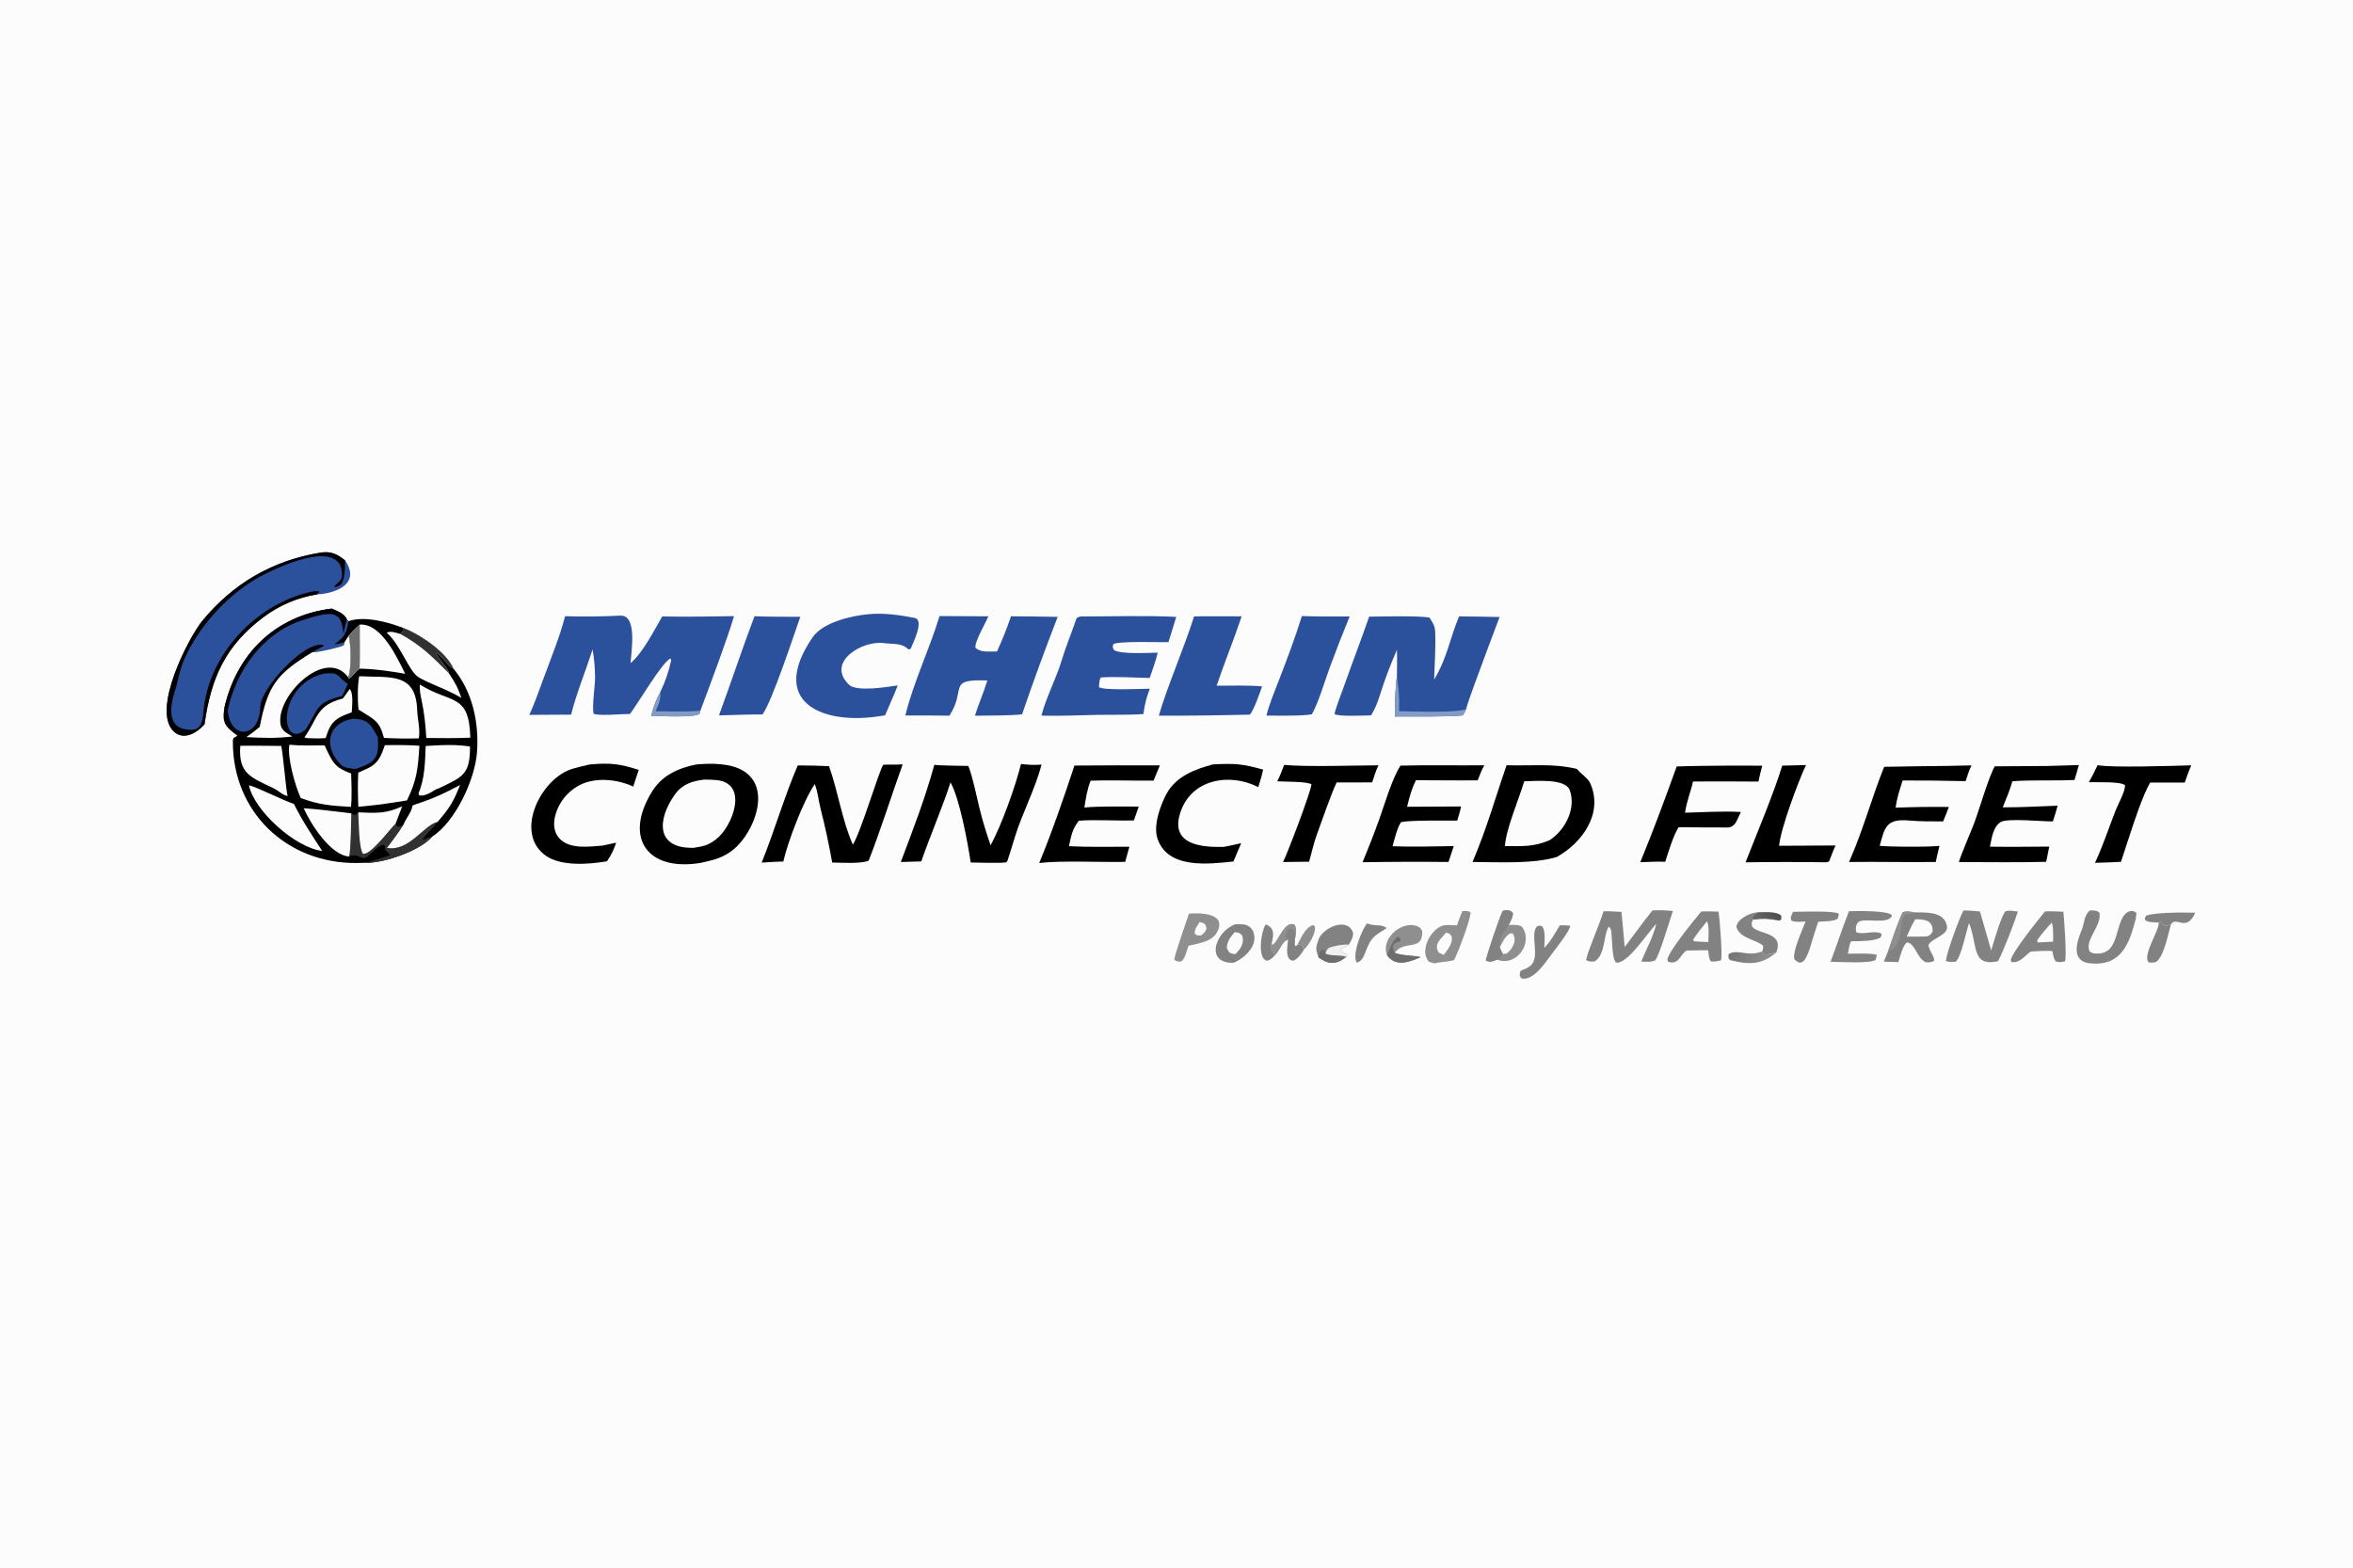 <?xml version="1.0" encoding="utf-8" ?><svg xmlns="http://www.w3.org/2000/svg" xmlns:xlink="http://www.w3.org/1999/xlink" width="1409" height="939" viewBox="0 0 1409 939"><rect x="0" y="0" width="1409" height="939" fill="#808080" stroke="none"/><path fill="#FCFCFC" transform="scale(1.129 1.129)" d="M0 0L1248 0L1248 832L0 832L0 0Z"/><path fill="#000001" transform="scale(1.129 1.129)" d="M118.979 375.659C125.547 346.613 146.181 326.523 175.941 322.826C179.236 324.33 182.563 325.362 183.945 328.555L184.748 329.521C193 326.45 205.698 329.931 213.698 332.992C222.823 336.489 236.513 345.683 240.513 354.656C250.641 366.827 254.158 383.47 252.991 399.038C251.909 413.451 241.58 435.835 229.191 443.777C222.81 451.158 203.794 457.85 194.007 457.629C192.377 457.687 190.747 457.724 189.116 457.739C152.039 458.025 123.384 430.657 123.511 393.314C123.52 390.659 124.332 391.549 125.896 390.17C119.697 385.626 117.603 383.618 118.979 375.659Z"/><path fill="#2B509C" transform="scale(1.129 1.129)" d="M118.979 375.659C125.547 346.613 146.181 326.523 175.941 322.826C179.236 324.33 182.563 325.362 183.945 328.555L184.748 329.521C184.11 334.483 183.206 337.231 179.093 340.449C178.553 340.869 178.002 341.276 177.441 341.669C179.407 341.565 180.848 341.108 182.743 340.624L182.35 342.252C179.918 343.518 168.215 346.107 165.626 345.95C167.958 344.494 169.049 343.884 171.569 342.755L171.487 342.142C161.736 339.568 138.172 365.117 138.034 374.895C137.797 391.704 121.882 392.722 120.775 376.492L118.979 375.659Z"/><path fill="#000001" transform="scale(1.129 1.129)" d="M118.979 375.659C125.547 346.613 146.181 326.523 175.941 322.826C179.236 324.33 182.563 325.362 183.945 328.555C183.178 331.197 182.75 333.382 182.22 336.072C181.294 328.497 179.865 324.412 171.14 326.013C167.412 326.697 163.135 328.049 160.035 329.071C139.342 335.889 125.376 355.632 120.874 376.286C120.841 376.355 120.808 376.423 120.775 376.492L118.979 375.659Z"/><path fill="#FCFCFC" transform="scale(1.129 1.129)" d="M184.972 337.091C186.206 342.095 186.503 354.587 184.705 359.272C172.569 342.72 145.501 369.963 148.913 384.756C149.623 387.838 152.494 388.975 155.013 390.629C146.202 391.7 139.523 391.429 130.657 390.957C133.456 389.043 135.168 387.72 137.757 385.522C141.955 363.917 146.542 357.484 165.626 345.95C168.215 346.107 179.918 343.518 182.35 342.252L182.743 340.624L184.972 337.091Z"/><path fill="#313133" transform="scale(1.129 1.129)" d="M190.026 430.871C198.923 431.335 204.993 431.648 213.273 427.699L209.79 436.888L210.68 438.397C212.198 438.322 212.519 438.131 213.897 437.609C211.106 442.033 208.423 445.559 205.274 449.726C217.018 451.811 224.692 437.606 232.121 435.918L231.779 436.363C229.112 439.776 226.661 441.521 224.241 445.189L224.591 445.534C226.165 444.709 227.47 443.791 229.191 443.777C222.81 451.158 203.794 457.85 194.007 457.629C196.349 457.038 203.89 454.556 206.998 453.614L204.192 450.658L204.299 448.903L203.48 448.033C200.512 448.345 195.784 453.965 194.086 454.856C191.342 456.297 190.326 452.208 185.206 454.274C186.093 450.554 186.231 436.072 186.335 431.399C187.324 432.098 187.364 432.036 188.553 432.351L190.026 430.871Z"/><path fill="#FCFCFC" transform="scale(1.129 1.129)" d="M190.026 430.871C198.923 431.335 204.993 431.648 213.273 427.699L209.79 436.888C207.031 439.34 196.53 453.806 192.501 452.814C190.315 449.709 190.282 435.529 190.026 430.871Z"/><path fill="#FCFCFC" transform="scale(1.129 1.129)" d="M213.698 332.992C222.823 336.489 236.513 345.683 240.513 354.656C238.032 353.842 234.994 348.713 231.77 346.322L231.367 346.567C233.763 351.188 237.783 354.438 238.047 357.084C241.244 361.791 242.893 364.79 244.718 370.166C236.995 365.561 227.355 362.524 221.967 359.188C216.918 356.062 212.712 342.721 205.671 336.123L205.1 335.593C207.225 334.509 210.03 335.58 212.26 336.232C213.933 335.161 213.61 334.699 213.698 332.992Z"/><path fill="#313133" transform="scale(1.129 1.129)" d="M213.698 332.992C222.823 336.489 236.513 345.683 240.513 354.656C238.032 353.842 234.994 348.713 231.77 346.322L231.367 346.567C233.763 351.188 237.783 354.438 238.047 357.084C229.163 348.217 223.328 342.259 212.26 336.232C213.933 335.161 213.61 334.699 213.698 332.992Z"/><path fill="#FCFCFC" transform="scale(1.129 1.129)" d="M190.858 331.275C202.278 330.558 210.619 348.692 214.906 357.366C206.084 355.93 199.654 354.851 190.734 354.647C187.892 356.603 186.756 359.42 184.862 359.886L184.705 359.272C186.503 354.587 186.206 342.095 184.972 337.091C187.108 334.75 188.419 333.28 190.858 331.275Z"/><path fill="#6D6D6E" transform="scale(1.129 1.129)" d="M184.972 337.091C187.108 334.75 188.419 333.28 190.858 331.275C190.777 338.223 191.15 348.052 190.734 354.647C187.892 356.603 186.756 359.42 184.862 359.886L184.705 359.272C186.503 354.587 186.206 342.095 184.972 337.091Z"/><path fill="#FCFCFC" transform="scale(1.129 1.129)" d="M218.844 427.188C229.686 423.564 234.03 421.608 244.02 416.374C240.445 425.414 238.42 428.599 232.121 435.918C224.692 437.606 217.018 451.811 205.274 449.726C208.423 445.559 211.106 442.033 213.897 437.609C215.413 433.678 218.119 431.277 218.844 427.188Z"/><path fill="#FCFCFC" transform="scale(1.129 1.129)" d="M161.066 428.69C166.974 428.976 179.94 430.667 186.335 431.399C186.231 436.072 186.093 450.554 185.206 454.274C175.407 453.805 164.73 436.949 161.066 428.69Z"/><path fill="#FCFCFC" transform="scale(1.129 1.129)" d="M190.507 358.679C206.624 359.527 220.6 356.378 221.261 376.59C221.421 381.464 222.95 386.515 222.155 391.636C215.5 391.799 210.304 391.725 203.655 391.394C201.151 381.905 198.273 381.624 190.162 376.359C189.606 371.575 189.621 363.326 190.507 358.679Z"/><path fill="#FCFCFC" transform="scale(1.129 1.129)" d="M153.494 395.018C159.51 395.58 166.103 395.393 172.193 395.355C172.56 396.17 172.932 396.982 173.309 397.792C176.812 405.307 178.535 407.444 186.234 410.254C186.41 416.077 186.726 422.215 186.159 427.99C175.63 427.326 169.516 427.002 159.495 423.265C156.525 416.785 152.236 401.63 153.494 395.018Z"/><path fill="#FCFCFC" transform="scale(1.129 1.129)" d="M204.119 395.251C210.747 395.12 215.846 395.123 222.446 395.529C221.737 407.271 221.113 413.977 215.837 424.559C212.732 425.016 209.63 425.492 206.532 425.987C201.774 426.831 194.987 427.388 190.047 427.928C189.814 421.406 189.69 416.317 190.016 409.822C191.793 409.05 193.556 408.248 195.305 407.415C200.81 404.734 202.235 400.638 204.119 395.251Z"/><path fill="#2B509C" transform="scale(1.129 1.129)" d="M187.605 381.161C195.831 381.723 196.467 384.407 200.41 390.897C201.145 402.162 199.248 404.243 188.812 407.815C186.404 407.775 182.65 407.35 180.984 405.731C171.311 396.334 173.405 383.3 187.605 381.161Z"/><path fill="#2B509C" transform="scale(1.129 1.129)" d="M171.618 357.295C180.291 356.472 177.952 358.064 184.045 362.447L184.502 362.771L181.542 369.103C167.559 372.781 169.442 375.018 162.279 386.786C148.512 398.745 146.262 363.601 171.618 357.295Z"/><path fill="#FCFCFC" transform="scale(1.129 1.129)" d="M222.735 363.089C239.158 373.484 248.811 367.262 249.458 391.267C241.428 391.581 234.112 391.53 226.104 391.426C225.686 384.635 225.104 378.355 223.658 371.688C223.073 368.99 222.414 365.825 222.735 363.089Z"/><path fill="#FCFCFC" transform="scale(1.129 1.129)" d="M233.715 395.243C239.508 395.033 243.558 395.158 249.278 395.913C249.397 411.13 245.162 412.109 232.647 418.174C230.13 418.645 226.483 422.756 222.208 421.797L221.981 420.716C225.361 412.909 225.427 404.102 225.785 395.651L233.715 395.243Z"/><path fill="#FCFCFC" transform="scale(1.129 1.129)" d="M127.446 395.569C134.574 395.453 142.038 395.607 149.193 395.646C150.192 400.483 151.811 420.183 152.566 422.179C149.901 421.806 147.873 419.451 145.359 418.233C133.349 412.415 126.267 410.525 127.446 395.569Z"/><path fill="#FCFCFC" transform="scale(1.129 1.129)" d="M132.029 416.524C135.815 417.23 150.065 424.532 155.88 426.402C160.585 435.771 165.167 442.553 170.876 451.308C157.139 449.885 134.958 430.419 132.029 416.524Z"/><path fill="#FCFCFC" transform="scale(1.129 1.129)" d="M185.459 365.455C187.554 367.365 186.724 374.868 186.564 377.812C178.098 380.775 175.301 382.79 172.746 391.475C169.197 391.783 166.279 391.626 162.746 391.493L161.454 391.097C168.884 380.735 167.532 374.212 181.862 370.472C183.033 368.982 184.338 367.031 185.459 365.455Z"/><path fill="#2B509C" transform="scale(1.129 1.129)" d="M351.224 326.969C364.232 327.199 376.325 327.041 389.318 326.797C385.442 339.892 376.471 363.561 371.479 376.972L371.013 378.59C368.551 380.769 349.944 379.772 345.435 379.659C346.557 374.778 347.976 371.311 350.282 366.909C352.871 361.549 354.797 355.893 356.019 350.067L355.614 349.214C351.057 351.438 338.696 372.614 334.138 378.691C329.536 378.648 317.874 379.875 314.873 378.576C313.834 375.245 315.727 363.379 315.621 358.927C315.488 353.362 315.255 350.063 314.292 344.418C310.871 355.265 305.445 368.545 302.925 379.035L280.702 379.181C283.079 374.386 286.555 364.52 288.52 359.195C292.217 349.175 297.131 337.05 299.708 326.852C309.634 327.116 319.203 327.037 329 326.528C338.187 326.05 334.804 345.606 334.433 351.768C340.938 346.228 346.811 334.628 351.224 326.969Z"/><path fill="#829CC6" transform="scale(1.129 1.129)" d="M350.282 366.909C350.459 371.347 349.488 373.141 347.724 377.237C355.441 377.329 363.85 377.641 371.479 376.972L371.013 378.59C368.551 380.769 349.944 379.772 345.435 379.659C346.557 374.778 347.976 371.311 350.282 366.909Z"/><path fill="#2B509C" transform="scale(1.129 1.129)" d="M773.851 326.941C781.023 326.991 788.195 327.097 795.365 327.257C790.758 339.407 786.226 351.584 781.769 363.789C781.016 365.904 777.901 374.375 777.628 376.133C776.94 377.739 776.803 378.005 775.796 379.425C771.181 380.25 745.843 380.026 739.867 380.044C739.726 373.965 740.055 364.701 740.92 358.711C740.944 354.271 741.088 349.081 740.913 344.715C737.403 352.685 734.485 360.38 731.887 368.686C730.666 372.589 729.368 375.951 727.186 379.434C723.821 379.489 709.754 380.157 707.833 378.749C708.186 376.083 711.843 366.817 713.023 363.466C717.292 351.348 722.002 339.212 726.179 327.071C734.062 326.993 750.892 326.516 758.102 327.514C759.95 330.223 761.093 331.953 761.214 335.333C761.511 343.606 760.917 352.193 760.644 360.466C767.771 348.47 768.675 339.545 773.851 326.941Z"/><path fill="#829CC6" transform="scale(1.129 1.129)" d="M739.867 380.044C739.726 373.965 740.055 364.701 740.92 358.711C741.848 366.691 742.308 368.998 742.057 377.22C749.044 377.305 772.086 378.263 777.628 376.133C776.94 377.739 776.803 378.005 775.796 379.425C771.181 380.25 745.843 380.026 739.867 380.044Z"/><path fill="#2B509C" transform="scale(1.129 1.129)" d="M108.49 384.12C103.923 389.404 97.047 392.6 92.194 388.011C80.103 376.575 100.146 338.033 107.247 329.373C123.764 309.232 144.782 297.254 170.014 293.102C175.576 292.186 179.161 294.082 183.004 297.221C191.495 309.507 178.413 314.742 168.247 315.253C157.928 316.894 148.164 321.026 139.801 327.291C119.438 342.547 111.936 359.627 108.49 384.12Z"/><path fill="#000001" transform="scale(1.129 1.129)" d="M108.49 384.12C103.923 389.404 97.047 392.6 92.194 388.011C80.103 376.575 100.146 338.033 107.247 329.373C123.764 309.232 144.782 297.254 170.014 293.102C175.576 292.186 179.161 294.082 183.004 297.221C182.92 301.346 183.157 306.52 180.928 309.975C179.302 310.985 179.161 310.996 177.274 311.454C177.984 309.316 181.413 308.701 181.433 305.083C181.545 283.798 144.089 302.066 135.472 307.215C119.629 316.681 104.991 332.952 97.647 349.911C95.69 354.428 94.681 359.243 93.509 364.018C90.409 373.401 87.056 387.322 101.799 387.101C107.15 387.021 107.584 381.274 107.954 377.143C110.65 347.055 135.682 320.509 164.786 313.924C166.325 313.576 167.724 313.372 169.361 313.697L168.247 315.253C157.928 316.894 148.164 321.026 139.801 327.291C119.438 342.547 111.936 359.627 108.49 384.12Z"/><path fill="#2B509C" transform="scale(1.129 1.129)" d="M498.324 326.766L524.25 326.895C522.494 330.837 516.707 340.882 517.376 343.558C520.004 346.198 524.797 345.512 528.791 345.547C531.907 338.679 533.747 334.044 536.242 326.874C544.418 326.89 552.8 327.082 560.991 327.186C554.894 342.793 547.401 363.201 542.103 378.882C536.538 379.595 523.25 379.531 517.096 379.613C518.855 373.757 521.662 367.6 523.682 360.933C501.881 360.086 512.854 365.384 503.548 379.599C495.765 379.486 487.982 379.45 480.199 379.492C484.294 362.346 493.113 344.033 498.324 326.766Z"/><path fill="#000001" transform="scale(1.129 1.129)" d="M369.247 405.484C376.992 404.769 387.206 404.709 394.024 408.729C409.431 417.814 399.966 441.342 389.356 450.287C383.846 454.933 378.643 456.13 371.866 457.626C343.523 462.462 330.5 444.589 345.898 419.75C351.168 411.249 359.712 407.408 369.247 405.484Z"/><path fill="#FCFCFC" transform="scale(1.129 1.129)" d="M373.738 413.487C375.789 413.464 377.652 413.581 379.687 413.737C397.591 415.11 388.546 438.735 379.549 445.353C375.267 448.504 373.274 448.823 368.002 449.665C347.55 450.287 348.594 434.414 358.014 421.313C361.916 415.886 367.3 414.168 373.738 413.487Z"/><path fill="#000001" transform="scale(1.129 1.129)" d="M799.075 405.883C811.735 406.3 824.014 404.768 836.377 407.865C838.314 410.306 842.228 412.728 843.428 415.417C850.585 431.451 839.081 447.098 825.72 454.532C813.351 458.341 794.606 457.248 781.031 457.191C788.936 438.388 792.646 424.473 799.075 405.883Z"/><path fill="#FCFCFC" transform="scale(1.129 1.129)" d="M808.432 414.396C814.111 414.322 830.276 412.703 832.587 419.101C836.064 428.728 830.228 440.374 821.791 445.687C813.253 449.307 807.361 448.8 798.207 448.765C798.757 439.614 805.382 424.629 808.432 414.396Z"/><path fill="#2B509C" transform="scale(1.129 1.129)" d="M573.123 326.993C588.847 326.972 608.45 326.394 623.869 327.204L619.733 340.608C614.72 340.71 593.368 339.91 590.426 341.689C590.161 343.791 589.972 343.032 590.86 344.796C594.576 347.16 608.938 346.213 614.043 346.181C613.085 350.393 611.205 355.444 609.789 359.607C602.52 359.422 590.812 358.78 583.886 359.331C583.025 360.367 583.005 362.966 582.858 364.458C585.345 366.3 605.471 365.358 609.846 365.289C607.906 370.416 607.19 373.416 606.443 378.732C598.329 379.327 589.54 378.995 581.346 379.186C571.705 379.41 562.014 379.819 552.382 379.565C554.573 370.515 560.332 359.578 563.104 350.278C565.24 343.114 568.385 335.57 570.813 328.465C571.221 327.273 571.952 327.375 573.123 326.993Z"/><path fill="#2B509C" transform="scale(1.129 1.129)" d="M461.088 325.74C468.835 325.024 477.478 326.238 485.092 327.753C490.51 328.83 484.177 341.104 482.947 344.245L481.681 344.366C478.348 340.876 473.499 341.771 468.841 341.11C457.587 339.515 437.91 350.994 450.226 363.134C454.252 367.102 470.431 364.363 476.13 363.553C475.202 366.148 473.965 368.893 472.874 371.447L469.438 379.418C467.554 379.723 465.665 379.996 463.772 380.238C434.358 383.858 408.158 371.441 430.999 338.036C436.387 330.156 451.541 326.501 461.088 325.74Z"/><path fill="#2B509C" transform="scale(1.129 1.129)" d="M633.307 326.958C641.484 326.781 650.338 326.917 658.561 326.905C654.494 339.069 649.49 351.321 645.279 363.702C653.016 363.664 661.799 363.422 669.425 364.037C668.236 367.272 664.95 377.037 662.861 379.04C646.786 379.441 630.708 379.629 614.629 379.604C618.973 364.349 628.129 343.598 633.307 326.958Z"/><path fill="#000001" transform="scale(1.129 1.129)" d="M468.529 405.628C471.906 405.416 475.132 405.706 478.766 405.413C472.948 421.581 466.872 440.858 460.745 456.458C457.185 458.252 445.988 457.565 441.386 457.487C439.62 447.617 437.676 438.597 435.211 428.88C434.03 424.223 433.923 420.552 432.14 415.877C426.311 424.286 417.753 446.632 415.47 456.966C411.801 456.995 407.684 457.321 403.987 457.53C410.693 440.926 416.341 421.578 423.12 405.979C428.649 405.992 434.177 406.12 439.701 406.362C444.419 419.528 446.882 436.027 452.357 448.007C456.684 441.233 466.652 407.368 468.529 405.628Z"/><path fill="#000001" transform="scale(1.129 1.129)" d="M541.513 405.238C545.738 405.624 548.111 405.92 552.394 405.511C549.34 417.837 542.187 431.322 538.378 443.653C537.049 447.955 535.74 452.392 534.314 456.627L533.639 457.407C529.686 457.921 519.3 457.529 514.847 457.464C513.29 446.942 508.97 423.537 504.129 414.939C500.267 427.302 493.194 443.626 488.632 456.893L477.776 457.205C484.539 439.229 490.456 424.099 495.567 405.644C498.597 406.148 509.649 406.121 513.593 406.254C516.036 412.45 517.851 422.005 519.517 428.723C521.314 435.965 522.959 441.199 525.402 448.312C531.042 438.171 538.74 416.685 541.513 405.238Z"/><path fill="#000001" transform="scale(1.129 1.129)" d="M1033.43 406.233L1045.65 405.962C1044.33 408.688 1043.49 411.446 1042.53 414.316C1031.4 414.053 1020.27 413.936 1009.13 413.964C1007.48 419.203 1006.18 422.936 1005.39 428.385C1014.81 428.03 1024.23 427.905 1033.65 428.011C1032.74 430.592 1031.66 433.136 1030.62 435.672C1025.03 435.701 1018.27 435.715 1012.72 435.214C1000.48 434.106 999.693 438.592 996.975 448.643C1001.52 449.013 1006.31 449.009 1010.89 449.087C1016.87 449.086 1022.69 449.163 1028.66 448.677C1027.95 451.347 1027.32 454.456 1026.71 457.187C1011.41 457.416 996.092 456.985 980.73 457.205C988.398 439.731 992.658 423.372 999.338 406.721C1010.7 406.5 1022.07 406.337 1033.43 406.233Z"/><path fill="#000001" transform="scale(1.129 1.129)" d="M1086.11 406.271L1102.6 405.791C1101.95 408.401 1101.07 411.103 1100.27 413.69C1089.32 414.236 1078.24 413.566 1067.37 414.374C1065.89 419.342 1064.19 423.419 1062.24 428.211C1071.31 428.262 1082.23 427.696 1091.36 427.34C1090.63 430.159 1089.7 432.918 1088.81 435.69C1083.49 435.731 1064.61 433.867 1061.19 435.986C1056.96 438.6 1056.42 444.656 1055.44 449.084L1066.9 449.165L1086.91 449.037L1085.26 457.112C1070.23 457.538 1054.09 457.221 1038.96 457.236C1040.23 453.006 1044.78 442.494 1046.61 437.844C1049.8 429.778 1054.26 413.248 1057.99 406.464L1086.11 406.271Z"/><path fill="#000001" transform="scale(1.129 1.129)" d="M742.787 406.091C757.289 405.715 772.636 406.055 787.261 405.906C785.735 408.592 784.871 411.018 783.756 413.887C772.962 414.031 761.877 413.803 751.029 413.835C748.675 418.3 747.517 423.059 746.296 427.908L774.926 427.758C774.517 430.053 773.59 432.931 772.922 435.234C766.364 435.281 748.173 434.978 743.167 436.03C741.147 438.594 739.534 445.478 738.602 448.855C748.489 449.238 761.06 448.949 771.061 448.767L768.273 457.19C753.085 457.036 737.896 457.082 722.709 457.329C725.825 449.702 728.555 442.848 731.339 435.114C734.346 426.759 738.237 413.215 742.787 406.091Z"/><path fill="#000001" transform="scale(1.129 1.129)" d="M569.859 406.055C584.968 405.93 600.078 405.897 615.188 405.956L611.817 414.047C600.665 414.176 589.6 413.674 578.446 414.088C576.578 418.79 575.942 423.352 575.146 428.296C583.798 427.538 595.109 427.819 603.964 427.807L601.403 435.183C593.078 435.391 579.567 434.622 572.162 435.329C568.548 440.188 568.252 442.988 566.959 448.829C576.903 449.36 588.919 449.105 599.028 449.101L596.767 457.136C583.747 457.415 563.393 456.341 551.191 457.734C557.367 442.971 564.949 421.177 569.859 406.055Z"/><path fill="#2B509C" transform="scale(1.129 1.129)" d="M690.521 326.751C698.747 327.093 707.564 326.957 715.838 326.97C712.129 335.963 708.67 344.902 705.295 354.017C702.557 361.409 699.519 372.131 695.837 378.839C690.919 379.838 677.339 379.574 671.728 379.541C672.876 374.23 676.637 365.15 678.782 359.592C683.108 348.388 686.911 338.211 690.521 326.751Z"/><path fill="#2B509C" transform="scale(1.129 1.129)" d="M400.177 326.854C408.049 327.173 416.566 327.109 424.475 327.164C420.936 337.15 409.33 372.528 404.371 378.967C396.806 378.87 388.947 379.308 381.326 379.45C387.645 362.302 393.848 343.558 400.177 326.854Z"/><path fill="#000001" transform="scale(1.129 1.129)" d="M901.961 406.233C912.867 406.059 923.775 406.02 934.682 406.115C933.873 408.957 933.296 411.665 932.668 414.551C921.094 414.441 909.521 414.425 897.947 414.504C896.634 420.52 894.844 423.96 893.721 431.063C902.76 430.861 914.618 430.074 923.344 430.699C921.488 434.188 920.578 438.614 916.652 438.891C907.907 438.945 899.058 438.811 890.304 438.749C887.377 443.479 884.982 451.664 883.222 457.082C878.752 456.915 874.453 457.146 869.99 457.328C877.179 439.771 882.87 424.425 889.3 406.533C893.4 406.352 897.833 406.326 901.961 406.233Z"/><path fill="#000001" transform="scale(1.129 1.129)" d="M312.741 405.49C323.495 404.495 328.698 405.099 338.791 408.34C337.765 411.228 336.824 414.279 335.877 417.204C330.463 414.715 324.548 413.511 318.593 413.685C311.406 413.967 305.539 416.341 300.511 421.687C294.948 427.489 290.31 439.59 297.806 445.749C303.454 450.389 312.837 449.011 319.527 448.522L326.832 446.958C325.139 451.473 324.611 452.784 321.955 456.824C311.895 458.553 297.496 459.514 289.458 453.844C272.269 441.718 287.048 412.323 304.051 407.648C307.291 406.758 309.71 406.124 312.741 405.49Z"/><path fill="#000001" transform="scale(1.129 1.129)" d="M643.427 405.434C654.896 404.858 658.925 405.109 669.943 408.201C669.239 411.493 668.375 414.277 667.39 417.501C652.173 409.674 631.437 413.149 625.848 431.584C620.811 448.203 637.568 449.536 649.274 449.163C652.194 448.647 655.387 447.872 658.309 447.227L654.191 456.935C641.529 458.247 619.112 461.248 613.825 444.505C611.661 437.653 615.463 426.966 618.801 420.904C623.848 411.741 633.801 407.954 643.427 405.434Z"/><path fill="#000001" transform="scale(1.129 1.129)" d="M681.1 405.718C693.565 406.828 717.637 405.992 731.122 405.925C729.795 408.587 728.749 412.095 727.794 414.978L708.942 415.015C705.842 421.437 700.846 436.231 698.109 443.58C696.881 447.127 695.386 453.262 694.339 457.054L680.514 457.211C682.656 453.161 695.146 420.423 695.583 416.035C693.511 414.414 681.31 414.657 677.44 414.415C678.782 411.925 680.04 408.424 681.1 405.718Z"/><path fill="#000001" transform="scale(1.129 1.129)" d="M1112.55 405.832C1119.27 407.3 1153.34 406.198 1162.24 405.933C1160.98 408.653 1159.8 412.192 1158.75 415.062L1140.46 415.056C1136.65 421.351 1131.78 436.175 1129.49 443.281L1124.94 457.084C1120.46 457.411 1115.67 457.493 1111.15 457.651C1115.36 448.677 1118.43 439.289 1122.01 430.061C1123.27 426.834 1127.56 419.087 1127.03 416.405C1124.36 414.399 1112.33 415.014 1107.92 414.867C1109.75 411.638 1111.01 409.205 1112.55 405.832Z"/><path fill="#000001" transform="scale(1.129 1.129)" d="M945.26 406.107L957.861 405.783C953.732 414.602 944.316 439.817 943.629 448.604L973.592 448.437C972.295 450.95 971.294 454.222 970.037 457.014L968.449 457.358C954.237 457.152 940.022 457.16 925.81 457.38C931.213 443.612 941.264 419.639 945.26 406.107Z"/><path fill="#838283" transform="scale(1.129 1.129)" d="M876.457 482.902C880.753 482.656 883.097 482.824 887.307 483.171C885.551 488.009 880.185 506.766 877.866 509.382C875.674 510.445 872.962 510.096 870.479 510.013C873.398 502.985 876.57 497.556 878.491 490.056C873.817 494.658 863.183 511.553 857.189 510.56C854.933 508.631 855.114 498.597 854.622 494.112C854.26 492.561 854.26 492.635 853.381 491.426C850.32 495.352 851.736 506.69 845.59 510.005C843.473 509.915 842.78 510.241 841.233 509.17C842.262 503.899 848.403 490.447 850.481 483.338C853.458 483.248 856.986 483.517 860.008 483.672C860.659 489.82 861.158 496.155 861.72 502.327C866.448 496.156 871.631 488.808 876.457 482.902Z"/><path fill="#838283" transform="scale(1.129 1.129)" d="M1001.35 504.691C1002.84 500.527 1007.31 487.011 1009.25 483.817C1011.47 483.081 1013.06 483.559 1015.39 483.921C1021.41 483.991 1031.43 483.28 1032.67 491.382C1033.42 496.256 1023.51 497.93 1022.82 501.559C1023.77 505.173 1026.27 507.791 1025.79 509.696C1023.87 510.508 1023.49 510.455 1021.39 510.408C1016.68 508.181 1015.88 500.499 1011.5 499.832C1009.17 501.426 1007.81 507.306 1006.88 510.296L999.161 510.057L1001.35 504.691Z"/><path fill="#908F8F" transform="scale(1.129 1.129)" d="M1001.35 504.691C1002.84 500.527 1007.31 487.011 1009.25 483.817C1011.47 483.081 1013.06 483.559 1015.39 483.921C1013.68 485.126 1012.63 484.925 1010.63 484.976C1006.3 489.343 1010.6 501.502 1001.35 504.691Z"/><path fill="#FCFCFC" transform="scale(1.129 1.129)" d="M1015.84 487.577C1020.6 487.478 1025.59 488.177 1024.98 494.266C1023.93 495.894 1023.72 496.002 1021.91 496.708C1018.54 496.837 1014.75 496.77 1011.35 496.787C1012.91 493.071 1013.83 491.048 1015.84 487.577Z"/><path fill="#838283" transform="scale(1.129 1.129)" d="M1041.38 482.905C1044.01 482.872 1047.45 483.232 1050.14 483.439L1056.11 504.133C1057.33 499.998 1061.24 486.326 1063.63 483.371C1065.78 482.688 1067.97 483.218 1070.27 483.512C1068.48 489.159 1062.4 504.972 1059.73 509.824C1045.53 512.975 1049.03 501.272 1044.37 489.59C1042.72 494.274 1040.15 508.142 1037.14 510.136C1035.22 510.195 1033.81 510.422 1032.05 509.711C1032.62 504.827 1038.9 487.755 1041.38 482.905Z"/><path fill="#838283" transform="scale(1.129 1.129)" d="M1084.66 483.421C1087.65 483.234 1091.34 483.471 1094.39 483.586C1094.83 487.44 1096.21 507.266 1095.24 509.906C1093.07 510.355 1092.76 510.391 1090.57 510.089C1089.2 508.808 1088.96 506.378 1088.52 504.398C1084.4 504.243 1081.14 504.452 1077.06 504.699C1074.11 506.672 1071.29 511.133 1066.78 510.216L1066.48 509.175C1067.81 504.136 1080.9 488.1 1084.66 483.421Z"/><path fill="#FCFCFC" transform="scale(1.129 1.129)" d="M1088.17 489.391C1089.2 490.892 1088.94 497.295 1088.96 499.455L1081.02 499.882C1080.42 499.385 1080.68 499.705 1080.55 498.645C1083.17 494.886 1085.13 492.733 1088.17 489.391Z"/><path fill="#838283" transform="scale(1.129 1.129)" d="M902.359 483.457C905.101 483.302 908.683 483.472 911.501 483.53C912.039 486.692 913.775 507.58 912.759 509.336C910.315 509.998 909.945 510.078 907.426 509.932C906.288 508.414 906.259 506.013 906.007 504.01C902.248 504 898.364 504.105 894.593 504.155C891.074 506.137 890.475 512.24 884.644 510.036L884.373 508.709C885.731 503.658 898.362 488.237 902.359 483.457Z"/><path fill="#FCFCFC" transform="scale(1.129 1.129)" d="M905.289 488.699C906.703 490.205 906.119 497.207 906.071 499.652C904.013 499.662 900.908 499.393 898.77 499.277L897.955 498.709C899.108 496.226 903.408 491.092 905.289 488.699Z"/><path fill="#838283" transform="scale(1.129 1.129)" d="M1108.57 482.871C1111.08 482.983 1111.72 482.704 1113.49 484.052C1115.09 490.725 1105.36 498.682 1108.36 504.754C1110.3 506.036 1112.42 505.867 1114.64 505.586C1123.15 504.013 1122.27 491.567 1126.36 485.785C1128.08 483.369 1130.82 482.158 1133.15 484.233L1132.74 487.59C1129.36 500.235 1125.37 512.425 1108.85 510.994C1098.19 510.072 1101.37 499.782 1104.14 493.196C1105.57 489.794 1105.33 485.241 1108.57 482.871Z"/><path fill="#838283" transform="scale(1.129 1.129)" d="M980.681 483.314C984.5 483.169 1002.07 482.838 1003.48 485.586C1001.92 490.404 990.329 487.055 986.392 488.663C984.208 489.555 983.989 492.839 984.589 494.492C988.183 495.879 993.856 493.423 997.616 495.016L998.049 496.181L997.179 497.433C993.031 499.371 986.57 499.141 981.868 499.264C980.907 500.377 980.477 504.087 980.134 505.844C983.634 505.821 992.797 505.472 995.469 506.471L994.839 509.055C992.568 511.213 975.174 510.196 970.901 510.119C974.303 501.232 977.183 492.143 980.681 483.314Z"/><path fill="#908F8F" transform="scale(1.129 1.129)" d="M775.648 483.221C777.566 483.275 778.685 482.953 779.973 483.943C779.761 488.419 773.484 504.865 771.28 509.091C770.066 509.936 764.219 510.142 760.968 510.94C759.587 510.769 759.118 510.529 757.854 510.039C752.576 504.32 759.102 492.044 766.003 490.738C767.298 490.493 771.293 490.749 772.749 490.821C773.537 488.367 774.684 485.652 775.648 483.221Z"/><path fill="#FCFCFC" transform="scale(1.129 1.129)" d="M767.077 494.613C769.291 495.583 768.72 494.989 770.006 496.798C770.626 500.456 767.889 503.49 765.793 506.492L763.192 505.346C760.22 500.911 764.01 498.145 767.077 494.613Z"/><path fill="#908F8F" transform="scale(1.129 1.129)" d="M794.013 509.018C791.691 509.862 790.09 510.791 788.024 509.301C788.946 505.592 795.543 485.474 797.157 483.037C799.323 482.584 800.952 482.538 802.421 484.237C802.528 486.433 801.193 488.539 800.192 490.621C802.192 490.548 806.353 490.236 807.507 491.921C813.23 500.272 804.221 512.947 794.013 509.018Z"/><path fill="#838283" transform="scale(1.129 1.129)" d="M794.013 509.018C791.691 509.862 790.09 510.791 788.024 509.301C788.946 505.592 795.543 485.474 797.157 483.037C799.323 482.584 800.952 482.538 802.421 484.237C802.528 486.433 801.193 488.539 800.192 490.621C796.389 496.832 795.761 494.79 795.541 502.331C796.174 503.997 796.348 504.546 797.289 506.036L794.013 509.018Z"/><path fill="#FCFCFC" transform="scale(1.129 1.129)" d="M795.541 502.331C796.978 499.7 798.278 496.65 800.792 495.126L802.241 495.029C804.924 498.559 802.218 503.377 799.12 505.755L797.289 506.036C796.348 504.546 796.174 503.997 795.541 502.331Z"/><path fill="#838283" transform="scale(1.129 1.129)" d="M655.094 490.257C656.667 490.216 659.302 490.098 660.742 490.543C662.481 491.066 663.902 492.328 664.628 493.993C667.71 501.124 660.393 508.125 654.33 510.646C638.899 511.219 644.446 494.207 655.094 490.257Z"/><path fill="#FCFCFC" transform="scale(1.129 1.129)" d="M654.915 494.346C657.718 494.99 656.99 494.463 658.798 496.097C660.221 500.047 658.001 503.449 655.152 506.094C652.303 505.799 651.767 505.297 650.7 502.887C650.764 499.226 652.651 497.03 654.915 494.346Z"/><path fill="#908F8F" transform="scale(1.129 1.129)" d="M630.628 484.601C635.361 484.151 650.112 483.924 645.997 493.477C643.342 499.641 636.207 500.132 630.358 501.654C629.204 504.5 628.754 508.422 626.397 510.032C624.544 509.966 624.197 510.101 622.826 509.022C623.065 506.224 629.294 488.556 630.628 484.601Z"/><path fill="#FCFCFC" transform="scale(1.129 1.129)" d="M636.237 489.038C638.784 489.658 639.406 489.81 639.921 492.433C639.28 494.485 638.645 494.828 636.969 496.236C634.762 496.018 635.031 496.396 633.652 495.214C633.676 492.494 634.689 491.756 636.237 489.038Z"/><path fill="#838283" transform="scale(1.129 1.129)" d="M699.323 507.828C697.786 503.516 697.734 502.784 699.283 498.422C701.501 492.173 714.112 486.282 717.486 494.245C718.287 496.135 716.433 499.341 715.465 500.982C714.093 502.153 713.549 502.44 711.818 502.946L711.151 504.136C712.034 505.318 713.123 505.599 714.501 506.201C714.4 507.15 714.607 506.961 714.141 507.474C708.849 511.658 704.88 511.8 699.323 507.828Z"/><path fill="#6D6D6E" transform="scale(1.129 1.129)" d="M699.323 507.828C699.545 505.464 699.59 504.504 701.889 503.532C702.981 504.303 702.633 504.056 703.02 505.778C706.578 507.305 710.079 506.219 714.141 507.474C708.849 511.658 704.88 511.8 699.323 507.828Z"/><path fill="#F0EFF1" transform="scale(1.129 1.129)" d="M703.02 505.778C703.53 504.084 703.528 504.171 704.703 502.813C707.708 501.576 712.238 500.868 715.465 500.982C714.093 502.153 713.549 502.44 711.818 502.946L711.151 504.136C712.034 505.318 713.123 505.599 714.501 506.201C714.4 507.15 714.607 506.961 714.141 507.474C710.079 506.219 706.578 507.305 703.02 505.778Z"/><path fill="#838283" transform="scale(1.129 1.129)" d="M951.022 483.618C951.6 483.609 952.178 483.603 952.757 483.601C956.436 483.585 973.54 482.939 975.351 484.739L974.715 487.276C972.637 488.798 967.194 488.695 964.386 488.871C962.74 493.561 961.309 498.495 959.854 503.26C958.564 506.687 956.272 514.061 951.654 508.651C950.839 504.16 955.742 493.803 957.639 488.765C955.226 488.855 951.978 489.3 950.044 488.207C949.55 486.039 950.047 485.97 951.022 483.618Z"/><path fill="#838283" transform="scale(1.129 1.129)" d="M827.32 490.782C829.439 490.712 830.725 490.808 832.814 490.976C833.001 493.307 825.29 503.004 823.502 505.386C820.17 509.824 813.199 520.79 806.836 518.893C805.683 516.937 805.965 517.76 806.386 515.05C808.521 513.847 809.936 513.879 811.987 511.98C817.007 507.333 811.253 495.557 815.235 491.29C817.328 490.86 816.621 490.686 818.195 491.571C819.775 494.566 819.181 499.272 819.051 502.773C822.493 499.248 824.774 495.008 827.32 490.782Z"/><path fill="#908F8F" transform="scale(1.129 1.129)" d="M735.678 506.664C731.952 497.129 745.021 486.837 753.194 492.05C753.522 492.548 754.324 493.546 754.338 494.084C754.618 504.904 744.753 498.315 739.774 505.384C743.948 507.032 748.933 506.61 753.588 507.645C747.561 510.287 740.29 513.086 735.678 506.664Z"/><path fill="#6D6D6E" transform="scale(1.129 1.129)" d="M735.678 506.664C736.731 504.315 739.284 496.806 741.912 496.895L743.036 498.37L742.647 499.308C740.868 499.762 740.467 499.735 739.137 500.901C738.616 503.38 738.718 502.472 739.774 505.384C743.948 507.032 748.933 506.61 753.588 507.645C747.561 510.287 740.29 513.086 735.678 506.664Z"/><path fill="#838283" transform="scale(1.129 1.129)" d="M934.621 504.625C935.192 503.15 935.155 503.208 935.169 501.727C932.128 498.413 922.857 498.08 920.916 491.557C921.644 487.199 928.449 484.008 932.553 483.83C930.498 485.147 930.251 484.837 929.371 486.843L929.825 487.792C928.971 489.474 928.976 489.534 929.295 491.452C932.349 495.745 946.455 494.138 942.124 505.136C939.75 505.714 937.254 506.665 935.06 505.97L934.621 504.625Z"/><path fill="#838283" transform="scale(1.129 1.129)" d="M674.393 501.056C677.315 502.164 680.837 487.608 686.645 490.53C687.878 492.629 687.227 495.848 686.836 498.131L686.783 501.449L687.32 501.841L688.104 501.128C690.618 501.238 690.671 501.033 691.644 503.654C690.125 505.971 688.535 508.498 685.961 509.586C681.211 509.147 682.941 501.834 683.156 498.371C679.724 499.45 679.308 503.459 676.2 506.629C674.543 504.378 673.467 503.723 674.393 501.056Z"/><path fill="#908F8F" transform="scale(1.129 1.129)" d="M674.393 501.056C677.315 502.164 680.837 487.608 686.645 490.53C687.878 492.629 687.227 495.848 686.836 498.131C686.706 495.241 687.174 494.737 685.708 492.692C682.88 492.081 681.843 494.547 681.986 496.997L683.156 498.371C679.724 499.45 679.308 503.459 676.2 506.629C674.543 504.378 673.467 503.723 674.393 501.056Z"/><path fill="#838283" transform="scale(1.129 1.129)" d="M1144.9 489.273L1145.88 488.89C1147.24 490.735 1146.52 490.156 1148.62 491.079L1151.4 490.441C1149.88 495.707 1148.06 505.597 1144.44 509.455C1143.2 510.771 1141.46 510.603 1139.76 510.505C1135.78 507.2 1145.72 492.917 1144.9 489.273Z"/><path fill="#838283" transform="scale(1.129 1.129)" d="M725.033 489.752C729.748 491.619 732.087 489.812 735.5 492.239C728.709 496.519 727.357 497.115 724.552 504.079C723.369 506.973 722.803 509.59 719.65 510.613C716.853 506.622 722.243 493.246 725.033 489.752Z"/><path fill="#838283" transform="scale(1.129 1.129)" d="M1144.9 489.273C1142.54 489.162 1139.84 489.338 1137.91 488.185C1137.44 486.57 1137.42 487.401 1138.38 485.643C1143.09 483.842 1158.82 483.928 1164.33 484.101C1159.57 494.916 1154.08 485.414 1151.4 490.441L1148.62 491.079C1146.52 490.156 1147.24 490.735 1145.88 488.89L1144.9 489.273Z"/><defs><linearGradient id="gradient_0" gradientUnits="userSpaceOnUse" x1="919.492" y1="503.052" x2="934.704" y2="510.845"><stop offset="0" stop-color="#777475"/><stop offset="1" stop-color="#8C8C8C"/></linearGradient></defs><path fill="url(#gradient_0)" transform="scale(1.129 1.129)" d="M942.124 505.136C934.262 512.024 927.475 511.649 917.629 509.247C916.421 507.693 916.735 508.407 916.849 506.045C921.626 503.137 926.612 507.533 934.038 504.841L934.621 504.625L935.06 505.97C937.254 506.665 939.75 505.714 942.124 505.136Z"/><path fill="#838283" transform="scale(1.129 1.129)" d="M676.2 506.629C674.629 508.366 674.403 508.657 672.268 509.576C666.122 508.984 669.416 491.731 671.465 490.325C676.699 492.541 675.222 496.611 674.393 501.056C673.467 503.723 674.543 504.378 676.2 506.629Z"/><path fill="#908F8F" transform="scale(1.129 1.129)" d="M688.104 501.128C690.214 497.181 692.011 492.578 696.045 490.687L697.199 491.014C698.586 494.504 693.972 501.438 691.644 503.654C690.671 501.033 690.618 501.238 688.104 501.128Z"/><defs><linearGradient id="gradient_1" gradientUnits="userSpaceOnUse" x1="940.174" y1="482.445" x2="933.673" y2="488.547"><stop offset="0" stop-color="#514C52"/><stop offset="1" stop-color="#646664"/></linearGradient></defs><path fill="url(#gradient_1)" transform="scale(1.129 1.129)" d="M932.553 483.83C936.271 483.874 942.346 483.299 944.815 485.723L944.725 487.65L943.914 488.307C937.641 487.297 936.119 487.109 929.825 487.792L929.371 486.843C930.251 484.837 930.498 485.147 932.553 483.83Z"/></svg>